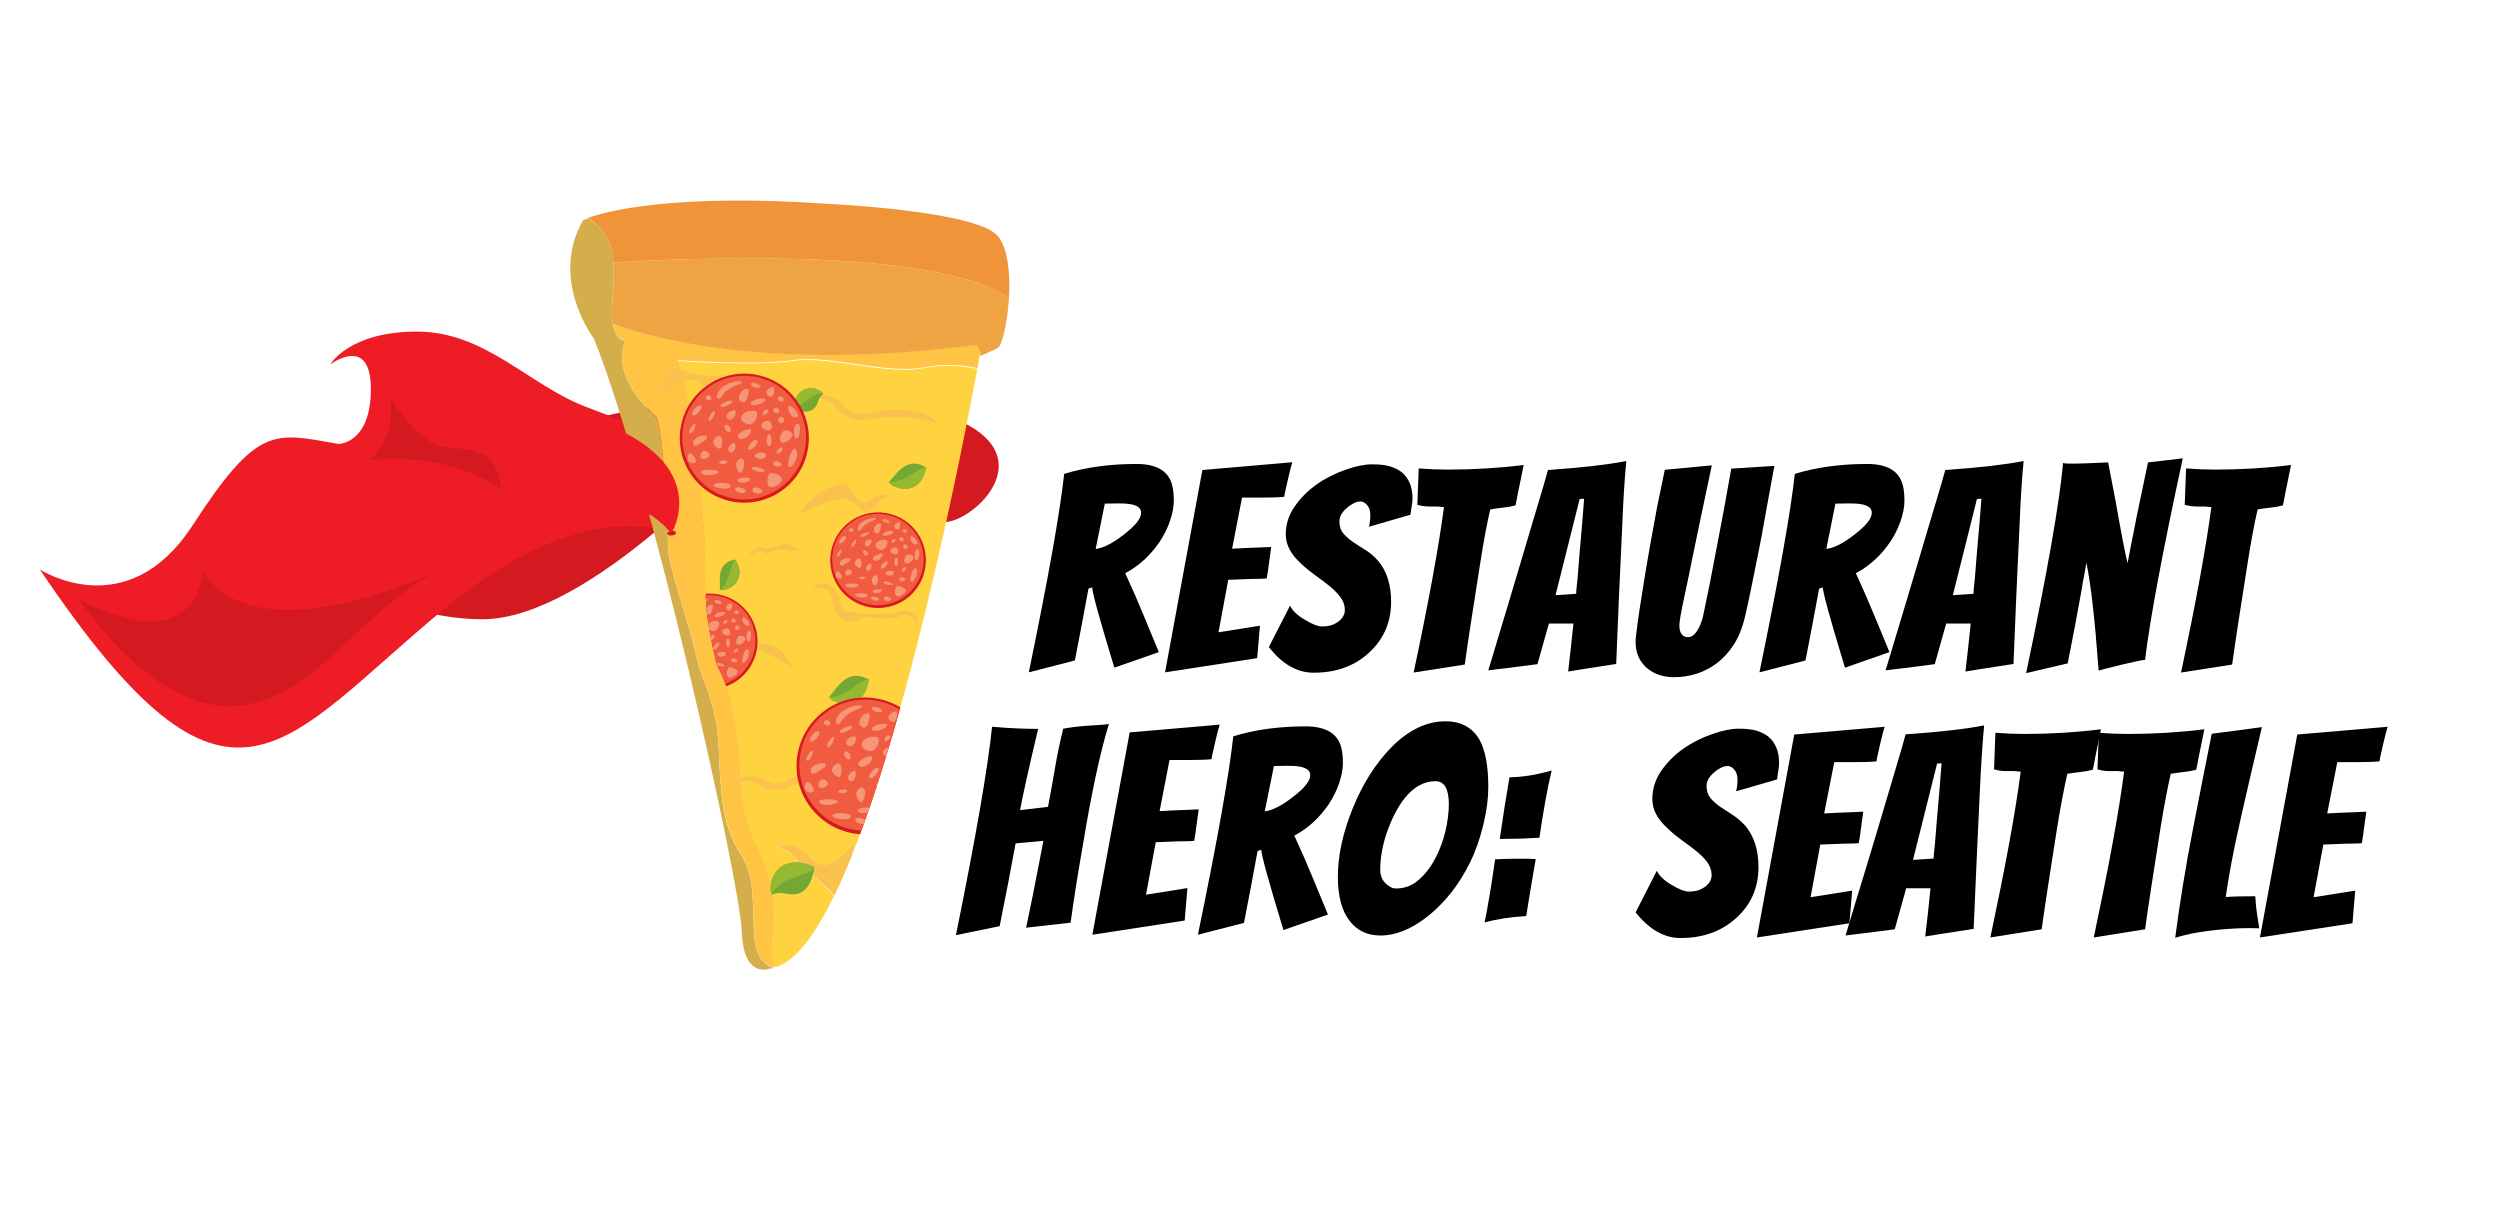 <?xml version="1.0" encoding="utf-8"?>
<!-- Generator: Adobe Illustrator 24.1.0, SVG Export Plug-In . SVG Version: 6.00 Build 0)  -->
<svg version="1.1" id="Layer_1" xmlns="http://www.w3.org/2000/svg" xmlns:xlink="http://www.w3.org/1999/xlink" x="0px" y="0px"
	 viewBox="0 0 1286.2 630" style="enable-background:new 0 0 1286.2 630;" xml:space="preserve">
<style type="text/css">
	.st0{fill:#D51920;}
	.st1{fill:#ED1C25;}
	.st2{fill:#D4AE4B;}
	.st3{fill:#FFC443;}
	.st4{fill:#EFA444;}
	.st5{fill:#EF9438;}
	.st6{fill:#FFD340;}
	.st7{fill:#FBC14D;}
	.st8{fill:#74A734;}
	.st9{fill:#95BA32;}
	.st10{fill:#D31F26;}
	.st11{fill:#910D10;}
	.st12{fill:#D71920;}
	.st13{fill:#F15B40;}
	.st14{fill:#F69679;}
	.st15{clip-path:url(#SVGID_2_);}
</style>
<g>
	<path d="M491.8,481.1c10.2-50.1,16.4-85.9,18.6-107.2c9.2,0.8,17.1,1.1,23.7,1.1c-4.7,19.8-7.8,33.7-9.3,41.8l14.4-1.7
		c1.3-6.9,2.5-13.6,3.6-20.1c1.1-6.5,2.5-13.2,4.2-20.1c3.8-0.7,7.9-1.2,12.2-1.5c4.3-0.3,7.2-0.5,8.9-0.6l2.4-0.3
		c-4.7,15.3-9.2,36.7-13.7,64.2c-2.2,12.4-4.2,25.1-6,38l-22.9,2.6c1.2-5.8,2.4-11.3,3.4-16.4c1-5.1,2-10.2,3-15.3
		c1-5.1,1.8-9.4,2.5-13l-14.3,1.3c-2.2,12.1-4.9,26.3-8.2,42.6L491.8,481.1z"/>
	<path d="M562,480.9l19.2-104.1l46.3-4c-0.7,2.2-1.2,4.3-1.7,6.4c-0.5,2.1-1,4.1-1.4,6.1c-0.5,2-0.9,3.8-1.1,5.3
		c-2.9,0.3-6.8,0.4-11.7,0.4h-9.9l-5.1,26.3c5.2-0.3,9.6-0.5,13.2-0.6c3.5-0.1,5.8-0.2,6.9-0.3c-0.4,2.8-0.7,5.5-1.1,8.1
		c-0.3,2.6-0.7,5.3-1.2,8.1c-1.1,0.1-2.7,0.2-4.9,0.2c-2.2,0-4.5,0.1-6.9,0.2c-2.4,0.1-5.1,0.2-8,0.3l-5,27l21.3-3.4l-1.4,16.7
		L562,480.9z"/>
	<path d="M660.3,478.5c-7.3-24.1-11.2-37.9-11.4-41.3l-1.9,0.6c-0.8,4.4-1.9,10.5-3.4,18.3c-1.5,7.8-2.7,14.1-3.6,18.7l-23.7,6.1
		c9.9-47.9,16-82,18.2-102.1c11.1-3.4,23.5-5.1,37.2-5.1c10.3,0,16.4,3.6,18.3,10.7c0.6,2.2,0.9,4.9,0.9,8.2c0,3.2-0.7,6.7-2,10.5
		c-1.3,3.8-3.1,7.4-5.4,10.8c-4.8,7-10.6,12.3-17.6,16c3.7,8,7,15.6,9.9,22.7c2.9,7.1,5.4,13.1,7.4,17.9L660.3,478.5z M661.7,394
		l-6.3,0.1l-4.7,23.3c3.8-0.4,8.6-2.8,14.4-7.3c6-4.6,9-8.3,9-11.3c0-2.8-2.6-4.3-7.9-4.7C664.7,394,663.2,394,661.7,394z"/>
	<path d="M765.7,404.8c0,5.8-0.8,12.3-2.5,19.3c-1.7,7.1-3.9,13.5-6.8,19.4c-2.9,5.9-6.2,11.2-9.9,15.9c-3.8,4.7-7.7,8.6-11.8,11.9
		c-8.5,6.7-16.6,10-24.5,10c-6.6,0-11.8-2.4-15.6-7.2c-4.2-5.2-6.3-12.9-6.3-22.9c0-10.9,2.5-22.6,7.6-35.2
		c5.1-12.6,11.7-23.1,19.9-31.5c8.9-9,18.2-13.4,27.9-13.4c8,0,13.9,3.2,17.6,9.7C764.2,386.2,765.7,394.2,765.7,404.8z
		 M745.4,413.8c0-7.9-2.3-11.9-6.9-11.9c-5.8,0-11.1,2.9-15.7,8.6c-3.7,4.6-6.9,10.8-9.6,18.7c-2.1,6.5-3.1,12.6-3.1,18.3
		c0,3.8,1.6,6.7,4.9,8.6c1,0.7,2,1,3.3,1c4.4,0,8.3-1.5,11.7-4.5c3.4-3,6.2-6.7,8.5-11.1c2.3-4.4,4-9.1,5.2-14.1
		C744.8,422.5,745.4,417.9,745.4,413.8z"/>
	<path d="M790.1,442c-1.6,9-3.2,18.7-4.9,29.3c-8.4,0.5-15.5,1.6-21.4,3.3c1.7-8.3,3.5-19.1,5.4-32.5c4.4-0.2,8-0.3,10.9-0.3h6.1
		C787.5,441.9,788.8,441.9,790.1,442z M798.3,396.4c-2.2,9.2-4.3,20.8-6.3,34.6c-6.3,0.4-12.5,0.6-18.7,0.6h-1.7
		c0.8-5.4,1.6-10.8,2.4-16c0.9-5.2,1.7-10.5,2.6-15.7C783.1,399.8,790.4,398.7,798.3,396.4z"/>
</g>
<g>
	<path d="M573.3,343.5c-7.3-24.1-11.2-37.9-11.4-41.3l-1.9,0.6c-0.8,4.4-1.9,10.5-3.4,18.3c-1.5,7.8-2.7,14.1-3.6,18.7l-23.7,6.1
		c9.9-47.9,16-82,18.2-102.1c11.1-3.4,23.5-5.1,37.2-5.1c10.3,0,16.4,3.6,18.3,10.7c0.6,2.2,0.9,4.9,0.9,8.2c0,3.2-0.7,6.7-2,10.5
		c-1.3,3.8-3.1,7.4-5.4,10.8c-4.8,7-10.6,12.3-17.6,16c3.7,8,7,15.6,9.9,22.7c2.9,7.1,5.4,13.1,7.4,17.9L573.3,343.5z M574.7,259
		l-6.3,0.1l-4.7,23.3c3.8-0.4,8.6-2.8,14.4-7.3c6-4.6,9-8.3,9-11.3c0-2.8-2.6-4.3-7.9-4.7C577.8,259,576.3,259,574.7,259z"/>
	<path d="M599.4,345.9l19.2-104.1l46.3-4c-0.7,2.2-1.2,4.3-1.7,6.4c-0.5,2.1-1,4.1-1.4,6.1c-0.5,2-0.9,3.8-1.1,5.3
		c-2.9,0.3-6.8,0.4-11.7,0.4H639l-5.1,26.3c5.2-0.3,9.6-0.5,13.2-0.6c3.5-0.1,5.8-0.2,6.9-0.3c-0.4,2.8-0.7,5.5-1.1,8.1
		c-0.3,2.6-0.7,5.3-1.2,8.1c-1.1,0.1-2.7,0.2-4.9,0.2c-2.2,0-4.5,0.1-6.9,0.2c-2.4,0.1-5.1,0.2-8,0.3l-5,27l21.3-3.4l-1.4,16.7
		L599.4,345.9z"/>
	<path d="M704.3,271c0.5-1.9,0.7-3.9,0.7-6c0-2.1-0.5-3.8-1.6-5.1c-1.1-1.3-2.2-1.9-3.4-1.9c-1.2,0-2.4,0.3-3.5,0.9
		c-1.1,0.6-2.3,1.3-3.4,2.3c-2.7,2.2-4,4.6-4,7.1c0,2.5,0.7,4.6,2,6.1c1.3,1.6,3,3,4.9,4.4c2,1.3,4.1,2.7,6.4,4.1
		c2.3,1.4,4.4,3.2,6.4,5.4c4.6,5.3,6.9,12.4,6.9,21.3c0,10.7-3.9,19.5-11.7,26.5c-7.4,6.7-16.8,10-28.2,10c-8.4,0-16.1-4.4-23-13.2
		l10.9-21.3c1.3,2.7,3.9,5.1,7.7,7.3c3.8,2.3,6.7,3.4,8.6,3.4c1.9,0,3.5-0.2,4.8-0.6c1.3-0.4,2.5-1,3.5-1.7c2.4-1.7,3.6-3.8,3.6-6.2
		c0-2.4-0.8-4.6-2.3-6.6c-1.5-2-3.4-3.9-5.6-5.7c-2.2-1.8-4.7-3.6-7.3-5.5c-2.6-1.9-5-3.8-7.2-5.9c-5.3-4.8-8-9.8-8-15
		c0-5.2,1.5-10.1,4.5-14.4c3-4.4,6.8-8.2,11.3-11.4c4.5-3.2,9.5-5.7,14.9-7.6c5.4-1.9,9.9-2.8,13.7-2.8s6.7,0.3,9.1,1
		c2.3,0.7,4.4,1.7,6.1,3c3.7,3.1,5.6,7.5,5.6,13.4c0,1.4-0.1,2.8-0.4,4.1c-0.2,1.3-0.5,2.8-0.6,4.4L704.3,271z"/>
	<path d="M729.2,259.7l0.7-18.7c5,0.4,10,0.6,15,0.6c13.3,0,26.4-0.8,39-2.4l-1.6,7.9c-0.5,2.2-0.9,4.5-1.4,6.8
		c-0.4,2.3-0.8,4.4-1.2,6.1c-2.2,0.6-4.4,1-6.6,1.2c-2.2,0.2-4.3,0.5-6.4,0.9c-1.7,7.3-3.4,16.4-5.1,27.3c-3.8,24-6.5,41.5-8,52.5
		l-26.3,4.1c7.7-36.2,12.9-64.6,15.6-85.1c-2.3-0.3-4.6-0.4-6.9-0.3C733.8,260.6,731.5,260.4,729.2,259.7z"/>
	<path d="M796.9,320.7l-5.9,21c-2.2,0.3-4.7,0.6-7.7,1c-2.9,0.4-5.8,0.7-8.7,1.1c-2.9,0.3-5.8,0.7-8.9,1.1c3.9-13,7.2-23.9,9.9-32.9
		c2.7-9,4.9-16.3,6.6-22.1c1.7-5.8,3.4-11.5,5.1-17.2c1.7-5.7,3.3-11.2,4.9-16.4c1.6-5.3,3-10.1,4.2-14.5
		c17.6-1.2,31.1-2.8,40.3-4.6c-0.9,9.4-1.6,20.6-2.1,33.5c-1.2,25.6-2.3,49.3-3.1,70.9c-2.9,0.5-5.6,0.9-8.4,1.3
		c-2.7,0.4-5.5,0.8-8.4,1.3c-2.9,0.5-5.6,0.9-7.9,1.3c1-9.2,2-17.4,2.7-24.7H796.9z M800.3,306.2l10.6-0.7c0-0.6,0.1-1.5,0.2-2.9
		c0.1-1.4,0.3-3,0.5-4.8c0.8-10.2,1.6-19.7,2.4-28.5l1-12.7l-2.3,0.1L800.3,306.2z"/>
	<path d="M856.5,241.7c2.1-0.2,4.6-0.4,7.4-0.7c2.8-0.3,5.6-0.5,8.3-0.8c2.7-0.2,5.6-0.5,8.5-0.8c-2.5,11.7-4.4,21-5.9,27.9
		c-1.4,6.9-2.6,12.3-3.4,16.4c-0.9,4.1-1.6,7.9-2.3,11.3c-1.5,7.2-2.5,12-3,14.2c-1.4,6.6-2.1,10.8-2.1,12.7c0,1.9,0.4,3.4,1.2,4.4
		c0.8,1,1.9,1.5,3.3,1.5c1.4,0,2.6-0.7,3.7-2c1.1-1.3,2-2.9,2.7-4.7c0.7-1.8,1.3-3.7,1.6-5.6c0.4-1.9,0.8-3.8,1.2-5.8
		c0.4-2,1-4.7,1.7-8.2c0.7-3.5,1.4-7.1,2.1-10.9c0.7-3.8,1.5-7.6,2.2-11.5c2-10,4.3-22.7,7-38l22.2-1.4l-0.7,3.7
		c-1.1,6-2.4,12.9-3.8,20.8c-1.4,7.9-2.6,14.7-3.8,20.4c-3,14.9-5.1,25.4-6.6,31.7c-1.4,6.2-3.4,11.3-5.9,15.2
		c-2.5,3.9-5.5,7.2-8.8,9.7c-6.4,4.8-13.8,7.2-22.2,7.2c-5.1,0-9.6-1.4-13.3-4.3c-4.2-3.4-6.3-8-6.3-13.6c0-0.4,0-0.8,0-1.1
		c0-0.4,0.1-1.7,0.4-3.9c0.2-2.2,0.8-6.1,1.6-11.8c0.9-5.7,1.8-11.6,2.8-17.7c1-6.1,2.1-12.3,3.2-18.5c1.1-6.2,2.2-11.8,3.1-16.9
		C854.9,249.7,856.2,243.4,856.5,241.7z"/>
	<path d="M949.2,343.5c-7.3-24.1-11.2-37.9-11.4-41.3l-1.9,0.6c-0.8,4.4-1.9,10.5-3.4,18.3c-1.5,7.8-2.7,14.1-3.6,18.7l-23.7,6.1
		c9.9-47.9,16-82,18.2-102.1c11.1-3.4,23.5-5.1,37.2-5.1c10.3,0,16.4,3.6,18.3,10.7c0.6,2.2,0.9,4.9,0.9,8.2c0,3.2-0.7,6.7-2,10.5
		c-1.3,3.8-3.1,7.4-5.4,10.8c-4.8,7-10.6,12.3-17.6,16c3.7,8,7,15.6,9.9,22.7c2.9,7.1,5.4,13.1,7.4,17.9L949.2,343.5z M950.6,259
		l-6.3,0.1l-4.7,23.3c3.8-0.4,8.6-2.8,14.4-7.3c6-4.6,9-8.3,9-11.3c0-2.8-2.6-4.3-7.9-4.7C953.7,259,952.1,259,950.6,259z"/>
	<path d="M1001.3,320.7l-5.9,21c-2.2,0.3-4.7,0.6-7.7,1c-2.9,0.4-5.8,0.7-8.7,1.1c-2.9,0.3-5.8,0.7-8.9,1.1
		c3.9-13,7.2-23.9,9.9-32.9c2.7-9,4.9-16.3,6.6-22.1c1.7-5.8,3.4-11.5,5.1-17.2c1.7-5.7,3.3-11.2,4.9-16.4c1.6-5.3,3-10.1,4.2-14.5
		c17.6-1.2,31.1-2.8,40.3-4.6c-0.9,9.4-1.6,20.6-2.1,33.5c-1.2,25.6-2.3,49.3-3.1,70.9c-2.9,0.5-5.6,0.9-8.4,1.3
		c-2.7,0.4-5.5,0.8-8.4,1.3c-2.9,0.5-5.6,0.9-7.9,1.3c1-9.2,2-17.4,2.7-24.7H1001.3z M1004.7,306.2l10.6-0.7c0-0.6,0.1-1.5,0.2-2.9
		c0.1-1.4,0.3-3,0.5-4.8c0.8-10.2,1.6-19.7,2.4-28.5l1-12.7l-2.3,0.1L1004.7,306.2z"/>
	<path d="M1064.5,238.5h4.1c1.9,0,7.2-0.2,16-0.6c1.3,6.9,2.6,13.3,3.7,19.2c3,17,5.1,27.9,6.3,32.7c0.4-2,0.8-4.3,1.3-6.9
		c0.5-2.6,1-5.3,1.6-8.1c0.6-2.8,1.1-5.7,1.7-8.7c1-4.7,2.9-14.1,5.9-28.2l17.9-2.1c-10.4,48.1-16.9,82.7-19.4,103.7
		c-1.1,0-5.1,0.8-11.8,2.4c-6.7,1.6-10.7,2.7-12.1,3.1c-1.9-26.1-4-44.6-6.3-55.5c-0.3,1.8-0.7,3.9-1.1,6.4c-0.5,2.4-1,5-1.4,7.8
		c-1.8,10.4-4.2,22.9-7.1,37.6l-21.4,5c10.9-51.8,17.2-87.8,19-108.1C1062.6,238.5,1063.7,238.5,1064.5,238.5z"/>
	<path d="M1124,259.7l0.7-18.7c5,0.4,10,0.6,15,0.6c13.3,0,26.4-0.8,39-2.4l-1.6,7.9c-0.5,2.2-0.9,4.5-1.4,6.8
		c-0.4,2.3-0.8,4.4-1.2,6.1c-2.2,0.6-4.4,1-6.6,1.2c-2.2,0.2-4.3,0.5-6.4,0.9c-1.7,7.3-3.4,16.4-5.1,27.3c-3.8,24-6.5,41.5-8,52.5
		l-26.3,4.1c7.7-36.2,12.9-64.6,15.6-85.1c-2.3-0.3-4.6-0.4-6.9-0.3C1128.6,260.6,1126.3,260.4,1124,259.7z"/>
</g>
<path class="st0" d="M287.4,220.2c0,0,87.5-27.9,173.8-12.9c86.3,14.9,44.7,58.5,26.3,61.2C469,271.2,287.4,220.2,287.4,220.2z"/>
<path class="st0" d="M382.7,229.9c0,0-79,88.7-134.5,88.7s-106.3-42-106.3-42L382.7,229.9z"/>
<path class="st1" d="M362.8,282c0,0-47.8-39.8-133.2,30.4S119.3,439.6,20.5,293c0,0,44.8,29.2,78.5-22.6s41.7-47.9,75.1-42
	c0,0,16.7,0,16.7-28.3s-20.9-12.6-20.9-12.6s9.6-16.9,44.6-16.9s57.1,27.1,86.4,38.5c29.2,11.4,52.6,20,116.5,16.1l34.7,14.5
	L362.8,282z"/>
<g>
	<g>
		<path class="st2" d="M315.6,135.1c0.5,6.3-0.1,13.3-0.6,20.9c-0.3,4.5-0.1,7.9,0.3,10.5c1.5,9.2,6.3,8.7,6.3,8.7
			c-7,19.7,12.6,35.6,15.9,39.4c3.3,3.7,6.6,56.2,6.1,65.6s11.7,42.6,14.5,56.7c2.8,14.1,10.8,23.4,11.7,48.3
			c0.9,24.8,2.3,40.3,10.8,53.4c8.4,13.1,6.1,23.9,7.5,43.6c0.8,10.7,5.7,14.5,10.1,15.8c-0.7,0.1-1.4,0.3-2.1,0.3
			c0,0-13.7,5.8-14.5-19.3c-0.8-25.1-47.1-233.1-76.1-304.9c0,0-23.1-30.2-5.5-60.8c0,0,0.9-0.4,2.7-1
			C311.8,118,314.9,125.8,315.6,135.1"/>
		<path class="st3" d="M388.1,482c-1.4-19.7,0.9-30.5-7.5-43.6c-8.4-13.1-9.8-28.6-10.8-53.4c-0.9-24.8-8.9-34.2-11.7-48.3
			c-2.8-14.1-15-47.3-14.5-56.7s-2.8-61.8-6.1-65.6c-3.3-3.7-23-19.7-15.9-39.4c0,0-4.8,0.5-6.3-8.7c16.9,6.5,77.4,25.1,187.1,11
			c0,0,1.7,1.3,2.4,5.5c-0.5,0.2-0.8,0.3-0.8,0.3s-0.4,2.3-1.1,6.3c-8.3-1.8-17.8-2.3-27.6-0.4c-19.7,3.7-47.8-6.6-67.5-3.7
			c-19.7,2.8-59,0-59,0c8.4,15,15.5,101.2,14.5,116.6c-0.9,15.5,5.6,39.8,5.6,39.8c16.9,31.9,8,67,18.3,88.5
			c10.3,21.5,13.1,34.2,10.3,53.9c-1,6.8,0,10.8,1.6,13.1c-0.3,0.1-0.6,0.2-1,0.3C393.8,496.6,388.8,492.8,388.1,482z"/>
		<path class="st4" d="M502.4,177.5c-109.7,14.1-170.2-4.6-187.1-11c-0.4-2.6-0.6-6-0.3-10.5c0.5-7.6,1.1-14.6,0.6-20.9
			c30.4-2,164.6-8.8,203.5,18.3c-0.8,12.8-3.6,24.4-5.8,25.6c-3.3,1.8-7,3.3-8.6,4C504,178.9,502.4,177.5,502.4,177.5z"/>
		<path class="st5" d="M315.6,135.1c-0.7-9.3-3.8-17.1-13.1-23c9.2-3.3,44-12.8,123.7-7.2c0,0,76.1,3.5,87.1,16.5
			c5.4,6.3,6.5,19.7,5.8,32C480.2,126.3,346,133.2,315.6,135.1z"/>
	</g>
	<g>
		<path class="st6" d="M438.6,439.3c0.1-3,0.2-5,0.2-5s-10.5,13.4-17.5,10.3c-6.9-3.1-7.2-11.7-21.8-9.3c0,0,11.7,4.5,12.2,11.5
			c0,0,10.7,5.4,17.3,14.3c-9.8,20.1-19.9,33.7-30,36.5c-1.7-2.3-2.6-6.3-1.6-13.1c2.8-19.7,0-32.3-10.3-53.9
			c-10.3-21.5-1.4-56.7-18.3-88.5c0,0-6.6-24.4-5.6-39.8c0.9-15.5-6.1-101.7-14.5-116.6c0,0,39.4,2.8,59,0
			c19.7-2.8,47.8,7.5,67.5,3.7c9.8-1.9,19.3-1.4,27.6,0.4C497.1,220.6,470.6,358.8,438.6,439.3z"/>
		<path class="st7" d="M411.8,446.7c-0.5-6.9-12.2-11.5-12.2-11.5c14.6-2.4,14.8,6.2,21.8,9.3c6.9,3.1,17.5-10.3,17.5-10.3
			s0,2-0.2,5c-3.1,7.8-6.3,15.1-9.5,21.7C422.4,452.1,411.8,446.7,411.8,446.7z"/>
	</g>
	<path class="st7" d="M364.4,331.6c0,0,11-6.7,16.7,2.6c0,0,7.9-3.8,27,10c0,0-6.5-15.3-16.7-12.7c0,0-8.1-0.6-10-2.3
		S375.9,321.6,364.4,331.6z"/>
	<path class="st7" d="M417,302.7c0,0,9.1-1.7,10.5,3.6s1.7,16.7,15.3,12.4c0,0,1.4-1.4,6.9-1c5.5,0.5,12,0.7,15.1-1.2
		c3.1-1.9,7.4,5.5,7.4,5.5s1-11.7-11.5-6.7c0,0-16.7,1.4-18.4,0.2c-1.7-1.2-8.1,0.2-8.8-2.2C432.8,311.1,430.2,293.6,417,302.7z"/>
	<path class="st7" d="M411.5,264.4c0,0,16.7-8.8,23.4-7.7c6.7,1.2,8.4,7.9,12,6.5s6.2-9.3,13.4-7.7c0,0-7.4-2.9-13.2,2.2
		c-5.7,5-9.6-10-12.9-9.3C430.9,249.1,418.5,252,411.5,264.4z"/>
	<path class="st7" d="M335.5,199.6c0,0,6,2.9,11.5-1.4c5.5-4.3,10.5-3.6,13.9,0c3.3,3.6,12-6.9,16-6.7c0,0-5,2.2-12.4,1.9
		c-7.4-0.2-15.1-4.8-19.6-1.9C340.3,194.4,342.2,199.9,335.5,199.6z"/>
	<path class="st7" d="M417,203.2c0,0,11,2.6,12.7,6c1.7,3.3,10,8.6,16.3,6.7c6.2-1.9,33.7-2.9,37.8,4.3c0,0-4.3-13.2-33.4-8.5
		c0,0-11.1,4.4-16.1-2.8C429.2,201.8,417,203.2,417,203.2z"/>
	<path class="st7" d="M375.8,402.1c0,0,11.2-1.3,14,1.2c2.7,2.6,12.4,4.6,17.6,0.7c5.2-3.9,30.7-14.3,37-9c0,0-8.6-10.9-34.2,3.5
		c0,0-8.9,8-16.1,3C386.7,396.6,375.8,402.1,375.8,402.1z"/>
	<path class="st7" d="M398.4,238.3c0,0-7.3-1-8.6-3.1c-1.3-2.1-7-5-10.9-3.4c-3.9,1.6-21.6,3.9-24.7-0.5c0,0,3.6,8.2,22.1,3.5
		c0,0,6.9-3.5,10.6,0.8S398.4,238.3,398.4,238.3z"/>
	<path class="st7" d="M384.5,287.7c0,0,4.6-6.5,10.1-2.7c0,0,3.5-4.1,17.8-1c0,0-7.5-7-12.6-3c0,0-4.7,1.7-6.3,1.2
		S388.5,279.2,384.5,287.7z"/>
</g>
<g>
	<path class="st8" d="M423.7,202.5c-3.8-4.4-14.5-4.8-15.7,7.9c3,1.2,7.8,2.5,10.6-0.1C421.5,207.6,420.3,205.1,423.7,202.5z"/>
	<path class="st9" d="M423.7,202.5c-3.8-4.4-14.5-4.8-15.7,7.9C411.7,210.7,416.5,201.8,423.7,202.5z"/>
</g>
<g>
	<path class="st8" d="M370.4,303.5c3.9,0.9,14.7-4.4,7.9-15.7c-3.1,0.8-5.8,1.7-7.2,5.3C369.9,296.5,370.4,300.9,370.4,303.5z"/>
	<path class="st9" d="M370.4,303.5c3.9,0.9,14.7-4.4,7.9-15.7C375.5,290.6,376,298.8,370.4,303.5z"/>
</g>
<g>
	<path class="st8" d="M397,460.3c-2.8-8.2,4.9-22.3,22-14.2c-0.6,4.7-2.7,11.9-8.2,13.6C405.3,461.3,402.9,457.9,397,460.3z"/>
	<path class="st9" d="M397,460.3c-2.8-8.2,4.9-22.3,22-14.2C416.7,451.1,401.5,450.4,397,460.3z"/>
</g>
<g>
	<path class="st8" d="M457.3,248.1c2.8,3.8,16.4,7.6,19.2-7.6c-3.3-1.8-6.4-3-10.5-0.9C462.3,241.5,459.3,245.8,457.3,248.1z"/>
	<path class="st9" d="M457.3,248.1c2.8,3.8,16.4,7.6,19.2-7.6C471.8,240.8,465.9,248.3,457.3,248.1z"/>
</g>
<g>
	<path class="st8" d="M426.5,358.8c3.2,4,18.3,7.4,20.5-9.3c-3.7-1.7-7.2-2.9-11.5-0.4C431.6,351.4,428.6,356.2,426.5,358.8z"/>
	<path class="st9" d="M426.5,358.8c3.2,4,18.3,7.4,20.5-9.3C441.9,350,435.8,358.6,426.5,358.8z"/>
</g>
<g>
	
		<ellipse transform="matrix(0.996 -9.362800e-02 9.362800e-02 0.996 -24.154 33.544)" class="st10" cx="345.4" cy="274.2" rx="2.3" ry="1.2"/>
	
		<ellipse transform="matrix(0.996 -9.362800e-02 9.362800e-02 0.996 -24.154 33.544)" class="st11" cx="345.4" cy="274.2" rx="0.7" ry="0.4"/>
	<path class="st1" d="M345.4,274.5c0,0,22.1-35.3-36.9-57.6s-106.4,18.3-106.4,18.3l-50.9,70.4C151.3,305.5,300.4,218.9,345.4,274.5
		z"/>
</g>
<path class="st0" d="M40.9,308.5c0,0,35.3,54.8,77,54.8s66.7-48.6,106.7-69.4c0,0-92.1,44.6-120.2,0
	C104.4,294,102.4,340.6,40.9,308.5z"/>
<path class="st0" d="M189.7,236.8c0,0,15.1-10.2,10.7-33c0,0,14.3,24.7,28.6,26.2s27,1,28.6,21.3C257.6,251.3,233,232.4,189.7,236.8
	z"/>
<g>
	
		<ellipse transform="matrix(0.161 -0.987 0.987 0.161 98.956 566.877)" class="st12" cx="382.7" cy="225.3" rx="33.2" ry="33.2"/>
	
		<ellipse transform="matrix(8.259293e-02 -0.997 0.997 8.259293e-02 126.625 588.082)" class="st13" cx="382.7" cy="225.3" rx="31.8" ry="31.8"/>
	<path class="st14" d="M402.2,227.6c1.8,1,5.8-2.4,5.5-4.1c-0.3-1.7-3.6-2.7-4.8-1.6C401.7,223.1,400.2,226.5,402.2,227.6z
		 M374.1,215.1c1.7,2.5,4.8-1.1,4.5-3.2C378.3,209.8,372.4,212.5,374.1,215.1z M402.5,230.7c-0.6-1.7-3.4,1.2-3,2.3
		C400,234.1,403.1,232.4,402.5,230.7z M389.4,212.1c-0.8-1.7-7.2-0.7-8,2.3c-0.8,3,3.2,4.2,4.9,3.9C388,218,390.3,214,389.4,212.1z
		 M409.8,225.6c1.6,0.1,2.8-7.8,0.5-7.6C408,218.1,407.9,225.5,409.8,225.6z M395.8,229.5c1.8,0.2,1.1-6.2-0.1-6.2
		C394.5,223.1,393.5,229.2,395.8,229.5z M402,239.1c0.3-1.6-3.7-2.7-4.2-0.8C397.4,240.3,401.7,240.7,402,239.1z M394.1,234.2
		c0.5-2.2-5.4-1.6-5.8,0.1C388,236,393.3,237.4,394.1,234.2z M382.3,236.4c-1.5-1.2-2.8,0.3-3.5,1.7c-0.6,1.4,0.9,5.5,2.4,5
		C382.4,242.7,383.8,237.6,382.3,236.4z M397,204c1.2-0.3,2-4.4,0.9-4.8c-1.2-0.4-3.4,1.3-3.6,2.5C394.1,202.8,395.5,204.5,397,204z
		 M393.7,205.7c0-1.7-7.6-0.2-7.4,2C386.5,209.7,393.6,207.5,393.7,205.7z M364.7,216.3c1,1.1,3.7-3.7,3.1-4.8
		C367.3,210.5,363.7,215.2,364.7,216.3z M403,206.2c0.7-1-0.9-3.2-2.5-1.8C398.9,205.8,402.3,207.2,403,206.2z M391.3,199
		c0.1-1.2-4.7-3.2-5-1.5C385.8,199.2,391.1,200.2,391.3,199z M385.3,231.2c1.4,1.1,5.4-3.6,4.2-4.8
		C388.1,225.2,383.8,230.1,385.3,231.2z M383.5,200.1c-2.5,0.8-4.5,4.8-2.5,6.3c2,1.5,3.1-0.3,3.8-2.8
		C385.1,202.4,386,199.3,383.5,200.1z M403.2,217.1c1.3-1.4-1.1-3.5-2.3-2.2C399.6,216.1,401.3,219.1,403.2,217.1z M396.3,221.2
		c1.3-0.7,0.9-4.1-0.6-4.6c-1.6-0.5-4,0.7-4,2.4C391.6,220.7,395.2,221.8,396.3,221.2z M375.5,222.2c1.6-0.9-0.7-4.4-2.3-3.6
		C371.7,219.3,373.9,223.1,375.5,222.2z M386.4,221.4c0-1.9-7.8,1.2-6.7,3.6C380.9,227.4,386.5,224.4,386.4,221.4z M392.4,213.3
		c0.1,1,3.7-1.2,2.7-2.3C394,209.9,392.2,211.7,392.4,213.3z M354.9,222.9c1.4,0.5,3.3-3.7,2.8-4.7
		C357.2,217.2,353.2,222.3,354.9,222.9z M360.6,208.7c-1.3-1.2-5.7,3.7-4.2,4.8C357.9,214.7,361.9,209.9,360.6,208.7z M356.6,227.7
		c0.1,3,3.3,0.9,4.5-0.1c1.2-1.1,2.9-1,2.6-2.9C363.5,223.1,356.6,224.7,356.6,227.7z M370.5,230.9c1.2-0.1,1.7-6-0.1-6.5
		c-1.8-0.4-2.8,1.1-3.4,2.5C366.3,228.4,369.2,231,370.5,230.9z M398.3,209.9c-1.5,1.1,0.6,3.4,2.1,2.5
		C401.9,211.4,399.8,208.8,398.3,209.9z M375.5,232.6c2.4,1.4,3.6-3.9,2.4-4.6C376.8,227.1,373,231.2,375.5,232.6z M370.8,200
		c-3,3.3-1.9,5.1-1.1,5.2c1.5,0.2,1.6-3.2,6.8-5.9c2.4-1.2,5-1.8,5-2.6C381.5,195.2,373.8,196.7,370.8,200z M370.7,208.9
		c0,1.7,6.1-1.2,6.2-2.4C376.9,205.2,370.6,207.2,370.7,208.9z M363.4,203.8c-1.6,1.4,1.9,2.8,2.5,1.8
		C366.5,204.5,365,202.3,363.4,203.8z M405.9,209.1c-1.4,1.1,1.6,7.1,4.3,5.3C411.8,213.3,407.3,208,405.9,209.1z M393.3,242.5
		c0.8-1-5.4-3.2-6.4-1.8C386,242.1,392.5,243.5,393.3,242.5z M367,249.6c0,1.6,8.9,3,8.9,0.3C375.9,247.9,367.1,248,367,249.6z
		 M378.2,251.5c0,1.8,4.8,3.1,5.5,1.2C384.2,251.3,378.1,249.7,378.2,251.5z M396.4,250.6c1.9,0.4,5.6-1.9,6-3.7
		c0.5-1.8-4.5-4.1-6.2-3.5C394.7,244,394,250.1,396.4,250.6z M392.3,252.7c0.3-1.2-4.9-3.2-5.2-0.8
		C386.8,254.3,391.9,254.4,392.3,252.7z M406.3,240.4c2.3,0.1,5.6-8.3,2.7-9.5C407.2,230.1,404,240.3,406.3,240.4z M360.6,243
		c0.5,2.1,8.3,1.8,9.1-0.2C370.1,241.6,360.2,240.9,360.6,243z M355.1,233.2c-1.2,0-1.7,2.8-1,3.9c0.7,1.2,2.6,1.5,3.7,0.9
		C359,237.2,356.3,233.2,355.1,233.2z M374.2,237.6c0-1.2-4.6-0.7-4.2,0.4C370.3,239.1,374.2,239,374.2,237.6z M379.3,247.2
		c0.3,1.7,6.1,1.5,6.6-0.8C386.2,245.2,379.1,245.5,379.3,247.2z M361.7,232.1c-1.2,0.6-2,3.1-0.7,3.8c1.3,0.8,4.1-0.6,4-2
		C364.9,232.7,362.9,231.6,361.7,232.1z"/>
</g>
<g>
	
		<ellipse transform="matrix(0.161 -0.987 0.987 0.161 94.711 687.456)" class="st12" cx="451.5" cy="288.1" rx="24.6" ry="24.6"/>
	
		<ellipse transform="matrix(8.259293e-02 -0.997 0.997 8.259293e-02 127.137 714.21)" class="st13" cx="451.5" cy="288.1" rx="23.5" ry="23.5"/>
	<path class="st14" d="M466,289.8c1.3,0.7,4.3-1.8,4.1-3c-0.2-1.3-2.6-2-3.6-1.2C465.5,286.4,464.5,289,466,289.8z M445.1,280.5
		c1.3,1.9,3.5-0.8,3.3-2.4C448.2,276.6,443.8,278.6,445.1,280.5z M466.2,292.1c-0.4-1.2-2.5,0.9-2.2,1.7
		C464.3,294.6,466.6,293.3,466.2,292.1z M456.4,278.3c-0.6-1.3-5.3-0.5-5.9,1.7c-0.6,2.2,2.4,3.1,3.6,2.9
		C455.4,282.6,457.1,279.7,456.4,278.3z M471.6,288.3c1.2,0.1,2.1-5.8,0.4-5.7C470.2,282.8,470.1,288.3,471.6,288.3z M461.2,291.2
		c1.3,0.1,0.8-4.6-0.1-4.6C460.2,286.5,459.4,291,461.2,291.2z M465.8,298.3c0.2-1.2-2.8-2-3.1-0.6
		C462.3,299.2,465.5,299.5,465.8,298.3z M459.9,294.7c0.4-1.6-4-1.2-4.3,0.1S459.3,297.1,459.9,294.7z M451.2,296.3
		c-1.1-0.9-2.1,0.3-2.6,1.3c-0.5,1,0.7,4.1,1.8,3.7C451.3,301,452.3,297.2,451.2,296.3z M462.1,272.3c0.9-0.3,1.5-3.3,0.6-3.6
		c-0.9-0.3-2.5,1-2.6,1.8C459.9,271.4,460.9,272.6,462.1,272.3z M459.6,273.6c0-1.3-5.7-0.1-5.5,1.5
		C454.3,276.5,459.6,274.9,459.6,273.6z M438.1,281.4c0.8,0.8,2.8-2.8,2.3-3.6C440,277.1,437.4,280.6,438.1,281.4z M466.5,273.9
		c0.5-0.7-0.7-2.4-1.9-1.3C463.4,273.6,466,274.6,466.5,273.9z M457.8,268.6c0.1-0.9-3.5-2.4-3.7-1.1
		C453.8,268.7,457.7,269.5,457.8,268.6z M453.4,292.5c1.1,0.8,4-2.7,3.1-3.6C455.5,288,452.3,291.6,453.4,292.5z M452,269.4
		c-1.9,0.6-3.3,3.6-1.8,4.7c1.5,1.1,2.3-0.2,2.8-2.1C453.2,271.1,453.9,268.8,452,269.4z M466.7,282c1-1-0.8-2.6-1.7-1.6
		S465.2,283.5,466.7,282z M461.5,285.1c1-0.5,0.7-3-0.5-3.4c-1.2-0.4-3,0.5-3,1.8C458.1,284.7,460.7,285.5,461.5,285.1z
		 M446.1,285.8c1.2-0.7-0.5-3.3-1.7-2.7S445,286.5,446.1,285.8z M454.2,285.2c0-1.4-5.8,0.9-5,2.7
		C450.1,289.6,454.3,287.4,454.2,285.2z M458.6,279.2c0.1,0.8,2.7-0.9,2-1.7C459.9,276.6,458.5,278,458.6,279.2z M430.8,286.3
		c1,0.4,2.5-2.8,2.1-3.5C432.6,282.1,429.6,285.8,430.8,286.3z M435.1,275.8c-1-0.9-4.2,2.7-3.1,3.6
		C433.1,280.2,436.1,276.7,435.1,275.8z M432.1,289.8c0,2.2,2.5,0.7,3.4-0.1c0.9-0.8,2.2-0.8,1.9-2.1
		C437.3,286.5,432.1,287.6,432.1,289.8z M442.4,292.2c0.9-0.1,1.2-4.5-0.1-4.8c-1.3-0.3-2,0.8-2.5,1.9
		C439.3,290.4,441.4,292.3,442.4,292.2z M463.1,276.6c-1.1,0.8,0.5,2.5,1.5,1.8C465.7,277.8,464.1,275.8,463.1,276.6z M446.2,293.5
		c1.8,1,2.7-2.9,1.8-3.4C447.1,289.4,444.3,292.4,446.2,293.5z M442.7,269.3c-2.3,2.4-1.4,3.8-0.8,3.9c1.1,0.2,1.2-2.4,5.1-4.4
		c1.8-0.9,3.7-1.3,3.7-2C450.6,265.8,444.9,266.9,442.7,269.3z M442.6,275.9c0,1.2,4.5-0.9,4.6-1.8
		C447.2,273.2,442.5,274.7,442.6,275.9z M437.1,272.1c-1.2,1.1,1.4,2.1,1.9,1.3C439.5,272.7,438.3,271,437.1,272.1z M468.6,276
		c-1.1,0.8,1.2,5.3,3.2,3.9C473.1,279.2,469.7,275.3,468.6,276z M459.3,300.8c0.6-0.7-4-2.3-4.7-1.3
		C453.9,300.5,458.8,301.5,459.3,300.8z M439.8,306.1c0,1.2,6.6,2.2,6.6,0.2C446.4,304.8,439.9,304.9,439.8,306.1z M448.1,307.5
		c0,1.3,3.5,2.3,4.1,0.9C452.6,307.3,448.1,306.2,448.1,307.5z M461.6,306.8c1.4,0.3,4.1-1.4,4.5-2.7c0.3-1.3-3.4-3-4.6-2.6
		C460.3,301.9,459.9,306.5,461.6,306.8z M458.6,308.4c0.2-0.9-3.6-2.4-3.8-0.6C454.5,309.6,458.3,309.6,458.6,308.4z M469,299.3
		c1.7,0.1,4.1-6.1,2-7C469.6,291.7,467.3,299.2,469,299.3z M435.1,301.2c0.3,1.6,6.1,1.4,6.7-0.1
		C442.2,300.2,434.8,299.6,435.1,301.2z M431,293.9c-0.9,0-1.3,2-0.8,2.9c0.5,0.9,2,1.1,2.7,0.6C433.9,296.9,431.9,293.9,431,293.9z
		 M445.2,297.2c0-0.9-3.4-0.5-3.1,0.3C442.3,298.3,445.2,298.2,445.2,297.2z M449,304.3c0.2,1.3,4.5,1.1,4.9-0.6
		C454.1,302.8,448.8,303,449,304.3z M435.9,293.1c-0.9,0.4-1.5,2.3-0.5,2.8c1,0.6,3-0.5,2.9-1.5
		C438.3,293.5,436.8,292.7,435.9,293.1z"/>
</g>
<g>
	<defs>
		<path id="SVGID_1_" d="M438.6,439.3c0.1-3,0.2-5,0.2-5s-10.5,13.4-17.5,10.3c-6.9-3.1-7.2-11.7-21.8-9.3c0,0,11.7,4.5,12.2,11.5
			c0,0,10.7,5.4,17.3,14.3c-9.8,20.1-19.9,33.7-30,36.5c-1.7-2.3-2.6-6.3-1.6-13.1c2.8-19.7,0-32.3-10.3-53.9
			c-10.3-21.5-1.4-56.7-18.3-88.5c0,0-6.6-24.4-5.6-39.8c0.9-15.5-6.1-101.7-14.5-116.6c0,0,39.4,2.8,59,0
			c19.7-2.8,47.8,7.5,67.5,3.7c9.8-1.9,19.3-1.4,27.6,0.4C497.1,220.6,470.6,358.8,438.6,439.3z"/>
	</defs>
	<clipPath id="SVGID_2_">
		<use xlink:href="#SVGID_1_"  style="overflow:visible;"/>
	</clipPath>
	<g class="st15">
		
			<ellipse transform="matrix(0.161 -0.987 0.987 0.161 -15.284 769.675)" class="st12" cx="444.8" cy="393.8" rx="35.2" ry="35.2"/>
		
			<ellipse transform="matrix(8.259295e-02 -0.997 0.997 8.259295e-02 15.613 804.606)" class="st13" cx="444.8" cy="393.8" rx="33.7" ry="33.7"/>
		<path class="st14" d="M465.5,396.3c1.9,1,6.1-2.5,5.8-4.3c-0.3-1.8-3.8-2.9-5.1-1.7C464.9,391.5,463.4,395.1,465.5,396.3z
			 M435.7,383c1.8,2.7,5.1-1.2,4.7-3.4C440.1,377.4,433.9,380.3,435.7,383z M465.9,399.6c-0.6-1.8-3.6,1.3-3.2,2.4
			C463.1,403.2,466.4,401.4,465.9,399.6z M451.9,379.9c-0.9-1.8-7.6-0.8-8.5,2.4c-0.8,3.2,3.4,4.4,5.2,4.1
			C450.4,386.1,452.8,381.8,451.9,379.9z M473.6,394.2c1.7,0.1,2.9-8.3,0.5-8.1C471.7,386.3,471.5,394.1,473.6,394.2z M458.7,398.3
			c1.9,0.2,1.2-6.5-0.1-6.6C457.3,391.6,456.2,398,458.7,398.3z M465.3,408.6c0.3-1.7-4-2.9-4.4-0.8
			C460.3,409.8,464.9,410.2,465.3,408.6z M456.9,403.3c0.6-2.3-5.7-1.7-6.1,0.1C450.4,405.2,456.1,406.7,456.9,403.3z M444.4,405.6
			c-1.6-1.3-3,0.4-3.7,1.8c-0.7,1.5,1,5.8,2.6,5.3C444.5,412.3,446,406.9,444.4,405.6z M460,371.3c1.2-0.4,2.2-4.7,0.9-5.1
			c-1.3-0.5-3.6,1.4-3.8,2.6C456.9,370,458.3,371.7,460,371.3z M456.4,373.1c0-1.8-8.1-0.2-7.9,2.1
			C448.8,377.3,456.4,374.9,456.4,373.1z M425.7,384.3c1.1,1.2,4-4,3.3-5.1C428.4,378.1,424.6,383.2,425.7,384.3z M466.3,373.6
			c0.7-1.1-1-3.4-2.7-1.9C461.9,373.2,465.6,374.6,466.3,373.6z M453.9,365.9c0.2-1.3-4.9-3.4-5.3-1.6
			C448.1,366.2,453.7,367.2,453.9,365.9z M447.5,400.2c1.5,1.2,5.8-3.9,4.4-5.1C450.6,393.8,446,399,447.5,400.2z M445.6,367.1
			c-2.7,0.8-4.7,5.1-2.6,6.7c2.1,1.6,3.3-0.3,4-2.9C447.3,369.5,448.3,366.3,445.6,367.1z M466.5,385.1c1.4-1.5-1.2-3.7-2.5-2.4
			S464.5,387.2,466.5,385.1z M459.2,389.5c1.4-0.8,1-4.4-0.7-4.9c-1.7-0.5-4.3,0.7-4.3,2.5C454.3,389,458,390.2,459.2,389.5z
			 M437.2,390.6c1.7-1-0.8-4.7-2.4-3.9S435.5,391.6,437.2,390.6z M448.8,389.7c0-2-8.3,1.3-7.1,3.8
			C442.9,396.1,448.8,392.9,448.8,389.7z M455.1,381.1c0.1,1.1,3.9-1.3,2.8-2.4C456.8,377.5,454.9,379.4,455.1,381.1z M415.2,391.3
			c1.5,0.6,3.5-4,3-5C417.7,385.3,413.5,390.6,415.2,391.3z M421.4,376.3c-1.4-1.3-6,3.9-4.4,5.1
			C418.5,382.6,422.7,377.5,421.4,376.3z M417.1,396.4c0.1,3.2,3.5,1,4.8-0.1c1.3-1.1,3.1-1.1,2.8-3.1
			C424.5,391.6,417.1,393.2,417.1,396.4z M431.8,399.8c1.3-0.1,1.8-6.4-0.1-6.9c-1.9-0.5-2.9,1.2-3.6,2.7
			C427.3,397.1,430.4,399.9,431.8,399.8z M461.4,377.5c-1.6,1.1,0.7,3.6,2.2,2.6C465.1,379.2,462.9,376.4,461.4,377.5z M437.2,401.6
			c2.6,1.5,3.8-4.1,2.6-4.9C438.6,395.8,434.5,400.1,437.2,401.6z M432.2,367c-3.2,3.5-2,5.5-1.2,5.6c1.6,0.2,1.7-3.4,7.2-6.3
			c2.5-1.3,5.3-1.9,5.3-2.8C443.5,361.9,435.4,363.5,432.2,367z M432,376.5c0,1.8,6.5-1.2,6.5-2.6C438.6,372.6,432,374.7,432,376.5z
			 M424.3,371c-1.7,1.5,2,3,2.7,1.9C427.7,371.8,426,369.5,424.3,371z M469.4,376.6c-1.5,1.1,1.7,7.6,4.6,5.6
			C475.7,381.1,470.9,375.5,469.4,376.6z M456.1,412.1c0.8-1-5.7-3.4-6.8-1.9C448.3,411.7,455.2,413.1,456.1,412.1z M428.2,419.6
			c0,1.7,9.5,3.2,9.4,0.3C437.6,417.8,428.2,417.9,428.2,419.6z M440,421.7c0,1.9,5.1,3.3,5.8,1.2C446.4,421.4,440,419.8,440,421.7z
			 M459.4,420.7c2,0.4,5.9-2.1,6.4-3.9c0.5-1.9-4.8-4.3-6.5-3.7C457.5,413.7,456.8,420.2,459.4,420.7z M455,423
			c0.3-1.3-5.2-3.4-5.5-0.8C449.2,424.7,454.5,424.7,455,423z M469.9,409.9c2.4,0.1,5.9-8.8,2.9-10.1
			C470.8,399,467.4,409.7,469.9,409.9z M421.4,412.6c0.5,2.2,8.8,1.9,9.6-0.2C431.5,411.2,420.9,410.4,421.4,412.6z M415.5,402.3
			c-1.3,0-1.8,2.9-1.1,4.2c0.7,1.2,2.8,1.6,3.9,0.9C419.7,406.5,416.8,402.2,415.5,402.3z M435.8,406.9c0-1.3-4.9-0.7-4.5,0.4
			C431.7,408.5,435.8,408.4,435.8,406.9z M441.2,417.1c0.3,1.8,6.5,1.6,7-0.9C448.5,415,440.9,415.2,441.2,417.1z M422.5,401.1
			c-1.3,0.6-2.1,3.3-0.7,4.1c1.4,0.8,4.3-0.7,4.2-2.1C425.9,401.7,423.8,400.5,422.5,401.1z"/>
		<g>
			
				<ellipse transform="matrix(0.161 -0.987 0.987 0.161 -19.134 637.144)" class="st12" cx="365" cy="329.8" rx="24.6" ry="24.6"/>
			
				<ellipse transform="matrix(8.259295e-02 -0.997 0.997 8.259295e-02 6.155 666.326)" class="st13" cx="365" cy="329.8" rx="23.5" ry="23.5"/>
			<path class="st14" d="M379.5,331.6c1.3,0.7,4.3-1.8,4.1-3c-0.2-1.3-2.6-2-3.6-1.2C379,328.2,378,330.7,379.5,331.6z M358.6,322.3
				c1.3,1.9,3.5-0.8,3.3-2.4C361.7,318.3,357.3,320.4,358.6,322.3z M379.7,333.9c-0.4-1.2-2.5,0.9-2.2,1.7
				C377.8,336.4,380.1,335.1,379.7,333.9z M369.9,320.1c-0.6-1.3-5.3-0.5-5.9,1.7c-0.6,2.2,2.4,3.1,3.6,2.9
				C368.9,324.4,370.6,321.4,369.9,320.1z M385.1,330.1c1.2,0.1,2.1-5.8,0.4-5.7C383.7,324.5,383.6,330,385.1,330.1z M374.7,332.9
				c1.3,0.1,0.8-4.6-0.1-4.6C373.7,328.2,372.9,332.7,374.7,332.9z M379.3,340.1c0.2-1.2-2.8-2-3.1-0.6
				C375.8,341,379,341.3,379.3,340.1z M373.4,336.4c0.4-1.6-4-1.2-4.3,0.1C368.9,337.8,372.8,338.8,373.4,336.4z M364.7,338.1
				c-1.1-0.9-2.1,0.3-2.6,1.3c-0.5,1,0.7,4.1,1.8,3.7C364.8,342.7,365.8,339,364.7,338.1z M375.6,314.1c0.9-0.3,1.5-3.3,0.6-3.6
				c-0.9-0.3-2.5,1-2.6,1.8C373.4,313.2,374.4,314.4,375.6,314.1z M373.1,315.4c0-1.3-5.7-0.1-5.5,1.5
				C367.8,318.3,373.1,316.6,373.1,315.4z M351.6,323.2c0.8,0.8,2.8-2.8,2.3-3.6C353.5,318.8,350.9,322.4,351.6,323.2z M380,315.7
				c0.5-0.7-0.7-2.4-1.9-1.3C376.9,315.4,379.5,316.4,380,315.7z M371.3,310.3c0.1-0.9-3.5-2.4-3.7-1.1
				C367.3,310.5,371.2,311.2,371.3,310.3z M366.9,334.2c1.1,0.8,4-2.7,3.1-3.6C369,329.8,365.8,333.4,366.9,334.2z M365.5,311.1
				c-1.9,0.6-3.3,3.6-1.8,4.7c1.5,1.1,2.3-0.2,2.8-2.1C366.7,312.9,367.4,310.6,365.5,311.1z M380.2,323.7c1-1-0.8-2.6-1.7-1.6
				S378.7,325.2,380.2,323.7z M375,326.8c1-0.5,0.7-3-0.5-3.4c-1.2-0.4-3,0.5-3,1.8C371.6,326.4,374.2,327.3,375,326.8z
				 M359.6,327.6c1.2-0.7-0.5-3.3-1.7-2.7S358.5,328.2,359.6,327.6z M367.7,327c0-1.4-5.8,0.9-5,2.7
				C363.6,331.4,367.8,329.2,367.7,327z M372.1,320.9c0.1,0.8,2.7-0.9,2-1.7C373.4,318.4,372,319.8,372.1,320.9z M344.3,328.1
				c1,0.4,2.5-2.8,2.1-3.5C346.1,323.8,343.1,327.6,344.3,328.1z M348.6,317.5c-1-0.9-4.2,2.7-3.1,3.6
				C346.6,322,349.6,318.4,348.6,317.5z M345.6,331.6c0,2.2,2.5,0.7,3.4-0.1c0.9-0.8,2.2-0.8,1.9-2.1
				C350.8,328.2,345.6,329.4,345.6,331.6z M355.9,334c0.9-0.1,1.2-4.5-0.1-4.8c-1.3-0.3-2,0.8-2.5,1.9
				C352.8,332.1,354.9,334.1,355.9,334z M376.6,318.4c-1.1,0.8,0.5,2.5,1.5,1.8C379.2,319.6,377.6,317.6,376.6,318.4z M359.7,335.2
				c1.8,1,2.7-2.9,1.8-3.4C360.6,331.2,357.8,334.2,359.7,335.2z M356.2,311.1c-2.3,2.4-1.4,3.8-0.8,3.9c1.1,0.2,1.2-2.4,5.1-4.4
				c1.8-0.9,3.7-1.3,3.7-2C364.1,307.5,358.4,308.7,356.2,311.1z M356.1,317.7c0,1.2,4.5-0.9,4.6-1.8
				C360.7,315,356,316.5,356.1,317.7z M350.6,313.9c-1.2,1.1,1.4,2.1,1.9,1.3C353,314.5,351.8,312.8,350.6,313.9z M382.1,317.8
				c-1.1,0.8,1.2,5.3,3.2,3.9C386.6,321,383.2,317,382.1,317.8z M372.8,342.6c0.6-0.7-4-2.3-4.7-1.3
				C367.4,342.3,372.3,343.3,372.8,342.6z M353.3,347.9c0,1.2,6.6,2.2,6.6,0.2C359.9,346.6,353.4,346.7,353.3,347.9z M361.6,349.3
				c0,1.3,3.5,2.3,4.1,0.9C366.1,349.1,361.6,348,361.6,349.3z M375.1,348.6c1.4,0.3,4.1-1.4,4.5-2.7c0.3-1.3-3.4-3-4.6-2.6
				C373.8,343.7,373.4,348.2,375.1,348.6z M372.1,350.2c0.2-0.9-3.6-2.4-3.8-0.6C368,351.4,371.8,351.4,372.1,350.2z M382.5,341
				c1.7,0.1,4.1-6.1,2-7C383.1,333.4,380.8,340.9,382.5,341z M348.6,342.9c0.3,1.6,6.1,1.4,6.7-0.1
				C355.7,341.9,348.3,341.4,348.6,342.9z M344.5,335.7c-0.9,0-1.3,2-0.8,2.9c0.5,0.9,2,1.1,2.7,0.6
				C347.4,338.7,345.4,335.7,344.5,335.7z M358.7,339c0-0.9-3.4-0.5-3.1,0.3C355.8,340.1,358.7,340,358.7,339z M362.5,346.1
				c0.2,1.3,4.5,1.1,4.9-0.6C367.6,344.6,362.3,344.8,362.5,346.1z M349.4,334.9c-0.9,0.4-1.5,2.3-0.5,2.8c1,0.6,3-0.5,2.9-1.5
				C351.8,335.3,350.3,334.5,349.4,334.9z"/>
		</g>
	</g>
</g>
<path d="M893.2,407.1c0.5-1.9,0.7-3.9,0.7-6c0-2.1-0.5-3.8-1.6-5.1c-1.1-1.3-2.2-1.9-3.4-1.9c-1.2,0-2.4,0.3-3.5,0.9
	c-1.1,0.6-2.3,1.3-3.4,2.3c-2.7,2.2-4,4.6-4,7.1c0,2.5,0.7,4.6,2,6.2c1.3,1.6,3,3,4.9,4.4c2,1.3,4.1,2.7,6.4,4.2
	c2.3,1.4,4.4,3.3,6.5,5.5c4.6,5.4,6.9,12.5,6.9,21.4c0,10.7-3.9,19.6-11.8,26.5c-7.5,6.7-16.9,10-28.3,10c-8.4,0-16.1-4.4-23.1-13.2
	l10.9-21.4c1.3,2.7,3.9,5.1,7.7,7.3c3.8,2.3,6.7,3.4,8.6,3.4c1.9,0,3.5-0.2,4.8-0.6c1.3-0.4,2.5-1,3.5-1.7c2.4-1.7,3.6-3.8,3.6-6.2
	c0-2.4-0.8-4.7-2.3-6.7c-1.5-2-3.4-3.9-5.7-5.7c-2.2-1.8-4.7-3.7-7.3-5.5c-2.6-1.9-5-3.8-7.2-6c-5.4-4.8-8-9.8-8-15.1
	c0-5.3,1.5-10.1,4.5-14.5c3-4.4,6.8-8.2,11.3-11.4c4.5-3.2,9.5-5.7,14.9-7.6c5.4-1.9,10-2.8,13.7-2.8c3.7,0,6.8,0.3,9.1,1
	c2.3,0.7,4.4,1.7,6.1,3c3.7,3.1,5.6,7.6,5.6,13.5c0,1.4-0.1,2.8-0.4,4.2c-0.2,1.3-0.5,2.8-0.6,4.4L893.2,407.1z"/>
<path d="M903.9,482.3l19.2-104.4l46.5-4c-0.7,2.2-1.2,4.3-1.7,6.4c-0.5,2.1-1,4.1-1.4,6.1c-0.5,2-0.9,3.8-1.1,5.3
	c-2.9,0.3-6.8,0.4-11.8,0.4h-9.9l-5.2,26.4c5.3-0.3,9.7-0.5,13.2-0.6c3.5-0.1,5.8-0.2,6.9-0.3c-0.4,2.8-0.7,5.5-1.1,8.1
	c-0.3,2.6-0.7,5.3-1.2,8.1c-1.1,0.1-2.7,0.2-4.9,0.2c-2.2,0-4.5,0.1-6.9,0.2c-2.4,0.1-5.1,0.2-8,0.3l-5,27.1l21.4-3.4l-1.4,16.8
	L903.9,482.3z"/>
<path d="M980.7,457l-5.9,21.1c-2.2,0.3-4.8,0.6-7.7,1c-2.9,0.4-5.8,0.7-8.7,1.1c-2.9,0.3-5.8,0.7-8.9,1.1c3.9-13,7.2-24,10-33
	c2.7-9,4.9-16.4,6.7-22.2c1.7-5.8,3.4-11.5,5.1-17.2c1.7-5.7,3.3-11.2,4.9-16.5c1.6-5.3,3-10.2,4.2-14.6c17.7-1.2,31.2-2.8,40.4-4.6
	c-0.9,9.5-1.6,20.7-2.2,33.6c-1.2,25.7-2.3,49.4-3.2,71.1c-2.9,0.5-5.7,0.9-8.4,1.3c-2.7,0.4-5.5,0.8-8.5,1.3
	c-2.9,0.5-5.6,0.9-8,1.3c1.1-9.2,2-17.4,2.7-24.8H980.7z M984.2,442.4l10.6-0.7c0-0.6,0.1-1.6,0.2-2.9c0.1-1.4,0.3-3,0.5-4.8
	c0.8-10.2,1.6-19.7,2.4-28.5l1-12.8l-2.3,0.1L984.2,442.4z"/>
<path d="M1025.9,395.8l0.7-18.8c5,0.4,10,0.6,15.1,0.6c13.4,0,26.4-0.8,39.2-2.4l-1.6,7.9c-0.5,2.2-0.9,4.5-1.4,6.8
	c-0.4,2.3-0.8,4.4-1.2,6.1c-2.2,0.6-4.4,1-6.6,1.2c-2.2,0.2-4.4,0.6-6.5,0.9c-1.7,7.4-3.4,16.5-5.2,27.4c-3.8,24.1-6.5,41.6-8,52.6
	l-26.4,4.2c7.7-36.3,13-64.8,15.6-85.3c-2.3-0.3-4.6-0.4-6.9-0.3C1030.5,396.8,1028.2,396.5,1025.9,395.8z"/>
<path d="M1079.1,395.8l0.7-18.8c5,0.4,10,0.6,15.1,0.6c13.4,0,26.4-0.8,39.2-2.4l-1.6,7.9c-0.5,2.2-0.9,4.5-1.4,6.8
	c-0.4,2.3-0.8,4.4-1.2,6.1c-2.2,0.6-4.4,1-6.6,1.2c-2.2,0.2-4.4,0.6-6.5,0.9c-1.7,7.4-3.4,16.5-5.2,27.4c-3.8,24.1-6.5,41.6-8,52.6
	l-26.4,4.2c7.7-36.3,13-64.8,15.6-85.3c-2.3-0.3-4.6-0.4-6.9-0.3C1083.7,396.8,1081.4,396.5,1079.1,395.8z"/>
<path d="M1145.1,461.5c3.6-0.3,8.7-0.4,15.2-0.4c0.2,3.7,0.5,6.8,0.9,9.1c0.4,2.3,0.6,4.1,0.8,5.2c0.1,1.1,0.3,1.8,0.4,2.2l-4.4-0.1
	c-10,0-20,0.9-30,2.7c-3.3,0.7-6.2,1.4-8.9,2.3c2.3-17.7,5.3-36.3,9.1-55.8c3.8-19.5,7-35.9,9.7-49.2l25.8-3.4
	c-8.9,37.7-14.1,60.8-15.6,69.4C1146.5,452,1145.6,458.1,1145.1,461.5z"/>
<path d="M1162.7,482.3l19.2-104.4l46.5-4c-0.7,2.2-1.2,4.3-1.7,6.4c-0.5,2.1-1,4.1-1.4,6.1c-0.5,2-0.9,3.8-1.1,5.3
	c-2.9,0.3-6.8,0.4-11.8,0.4h-9.9l-5.2,26.4c5.3-0.3,9.7-0.5,13.2-0.6c3.5-0.1,5.8-0.2,6.9-0.3c-0.4,2.8-0.7,5.5-1.1,8.1
	c-0.3,2.6-0.7,5.3-1.2,8.1c-1.1,0.1-2.7,0.2-4.9,0.2c-2.2,0-4.5,0.1-6.9,0.2c-2.4,0.1-5.1,0.2-8,0.3l-5,27.1l21.4-3.4l-1.4,16.8
	L1162.7,482.3z"/>
</svg>
